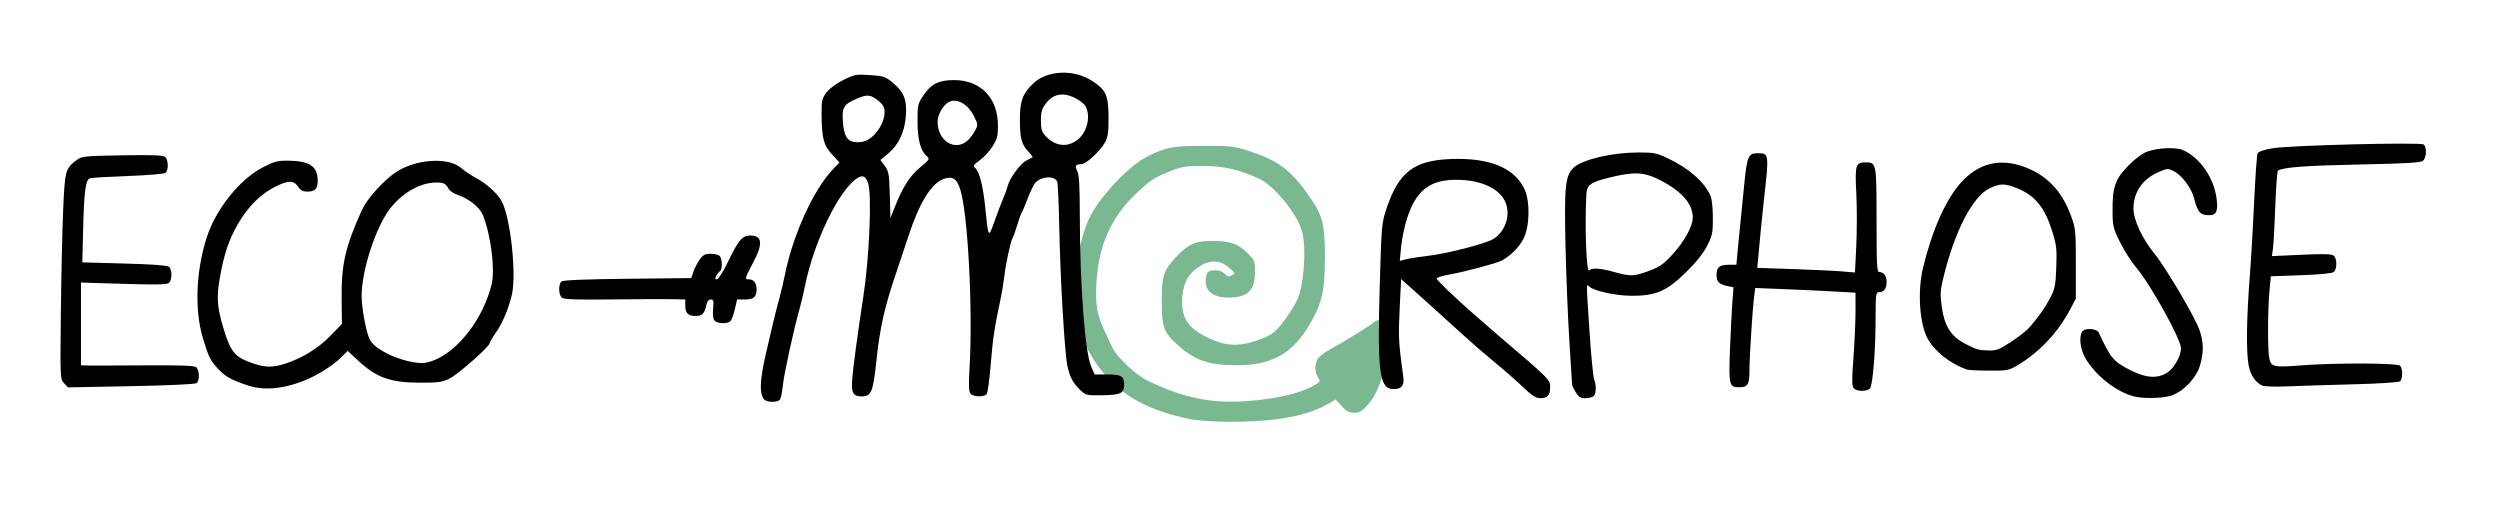 <?xml version="1.0" encoding="UTF-8" standalone="no"?>
<!-- Created with Inkscape (http://www.inkscape.org/) -->

<svg
   width="1823"
   height="376"
   viewBox="0 0 482.335 99.483"
   version="1.1"
   id="svg5"
   sodipodi:docname="logoNomSansFond.svg"
   inkscape:version="1.1.1 (1:1.1+202109281943+c3084ef5ed)"
   xmlns:inkscape="http://www.inkscape.org/namespaces/inkscape"
   xmlns:sodipodi="http://sodipodi.sourceforge.net/DTD/sodipodi-0.dtd"
   xmlns="http://www.w3.org/2000/svg"
   xmlns:svg="http://www.w3.org/2000/svg">
  <sodipodi:namedview
     id="namedview9"
     pagecolor="#505050"
     bordercolor="#eeeeee"
     borderopacity="1"
     inkscape:pageshadow="0"
     inkscape:pageopacity="0"
     inkscape:pagecheckerboard="0"
     inkscape:document-units="mm"
     showgrid="false"
     units="px"
     width="1823px"
     inkscape:zoom="0.32557426"
     inkscape:cx="924.52026"
     inkscape:cy="551.33351"
     inkscape:window-width="1854"
     inkscape:window-height="1098"
     inkscape:window-x="66"
     inkscape:window-y="29"
     inkscape:window-maximized="1"
     inkscape:current-layer="svg5" />
  <defs
     id="defs2" />
  <g
     id="g1139">
    <rect
       style="fill:#ffffff;fill-opacity:1;stroke:none;stroke-width:1.56;opacity:0"
       id="rect4526"
       width="482.335"
       height="99.483"
       x="3.8502676e-06"
       y="3.4387938e-07"
       rx="3.3306809e-15"
       ry="11" />
    <path
       style="fill:#7ab892;fill-opacity:1;stroke-width:0.353"
       d="m 228.9,80.726 c -6.428,-1.437 -10.68,-3.497 -14.24,-6.899 -2.837,-2.711 -4.811,-5.815 -6.282,-9.88 -1.825,-5.045 -1.051,-15.435 1.598,-21.45 1.879,-4.267 7.804,-10.602 11.632,-12.439 3.556,-1.706 4.743,-1.918 10.742,-1.918 5.512,0 5.712,0.027 9.368,1.25 5.29,1.77 7.858,3.879 11.582,9.509 1.911,2.889 2.359,5.002 2.319,10.936 -0.043,6.438 -0.537,8.615 -2.869,12.634 -3.329,5.739 -7.362,8.018 -14.15,7.997 -5.517,-0.017 -8.087,-0.918 -11.541,-4.043 -2.55,-2.308 -2.923,-3.372 -2.92,-8.338 0.003,-4.739 0.347,-5.862 2.534,-8.255 2.454,-2.685 3.851,-3.346 7.063,-3.344 3.576,0.003 5.122,0.515 6.892,2.285 1.453,1.453 1.5,1.572 1.5,3.761 0,3.527 -1.434,4.887 -5.153,4.887 -2.736,0 -4.372,-1.168 -4.372,-3.122 0,-0.727 0.191,-1.513 0.423,-1.746 0.666,-0.666 2.565,-0.508 3.271,0.271 0.511,0.564 0.765,0.621 1.356,0.305 0.709,-0.379 0.699,-0.415 -0.382,-1.381 -1.65,-1.474 -3.389,-1.683 -5.35,-0.641 -2.332,1.239 -3.584,3.225 -3.81,6.045 -0.325,4.053 0.956,6.107 5.032,8.062 3.214,1.542 5.756,1.69 9.224,0.535 2.089,-0.696 3.127,-1.271 4.06,-2.25 1.245,-1.306 3.423,-4.55 3.961,-5.901 1.223,-3.067 1.657,-9.545 0.858,-12.808 -0.806,-3.293 -5.277,-8.87 -8.22,-10.253 -3.828,-1.799 -6.925,-2.515 -10.885,-2.515 -3.454,0 -4.098,0.107 -6.534,1.082 -2.96,1.185 -3.982,1.871 -6.615,4.439 -4.748,4.631 -7.073,9.969 -7.454,17.118 -0.221,4.141 0.089,5.967 1.545,9.111 0.494,1.067 1.153,2.489 1.464,3.16 0.949,2.047 4.579,5.431 7.118,6.637 7.941,3.77 13.678,4.636 22.654,3.423 4.046,-0.547 7.291,-1.49 9.361,-2.719 1.077,-0.64 1.114,-0.727 0.617,-1.436 -0.687,-0.981 -0.675,-2.702 0.025,-3.701 0.305,-0.435 1.297,-1.189 2.205,-1.676 2.496,-1.339 7.793,-4.608 8.495,-5.243 0.787,-0.713 2.634,-0.726 3.217,-0.024 0.597,0.719 0.257,5.394 -0.564,7.753 -1.933,5.559 -2.409,6.59 -3.727,8.088 -1.182,1.343 -1.629,1.613 -2.666,1.613 -0.981,0 -1.494,-0.272 -2.418,-1.281 l -1.173,-1.281 -1.52,0.87 c -2.529,1.447 -5.546,2.351 -9.735,2.917 -5.471,0.74 -13.893,0.67 -17.539,-0.145 z"
       id="path1245" />
    <path
       style="fill:#000000;stroke-width:0.353"
       d="m 147.426,77.062 c -0.929,-1.12 -0.847,-3.595 0.283,-8.56 1.319,-5.796 1.962,-8.44 2.69,-11.072 0.295,-1.067 0.76,-3.052 1.033,-4.41 1.554,-7.732 5.524,-16.448 9.275,-20.359 l 1.255,-1.309 -1.442,-1.564 c -1.635,-1.774 -1.98,-3.119 -2.008,-7.84 -0.016,-2.58 0.075,-2.97 0.955,-4.124 0.586,-0.768 1.883,-1.723 3.267,-2.404 2.165,-1.066 2.456,-1.119 5.145,-0.934 2.68,0.184 2.948,0.278 4.494,1.584 2.098,1.772 2.662,3.324 2.377,6.543 -0.264,2.985 -1.427,5.381 -3.412,7.03 l -1.475,1.225 0.842,1.138 c 0.764,1.032 0.854,1.554 0.965,5.608 l 0.123,4.47 0.761,-1.94 c 1.569,-3.998 2.951,-6.182 4.956,-7.832 1.761,-1.45 1.903,-1.665 1.384,-2.095 -1.27,-1.051 -1.863,-3.175 -1.871,-6.701 -0.007,-3.254 0.041,-3.473 1.139,-5.115 1.477,-2.21 2.96,-2.949 5.923,-2.95 5.128,-0.001 8.453,3.452 8.453,8.779 0,2.02 -0.154,2.614 -1.041,4.013 -0.573,0.903 -1.683,2.107 -2.466,2.674 -1.192,0.863 -1.342,1.101 -0.918,1.453 0.831,0.69 1.552,3.476 1.965,7.598 0.609,6.084 0.61,6.085 1.825,2.646 0.582,-1.649 1.338,-3.634 1.679,-4.41 0.341,-0.776 0.72,-1.826 0.842,-2.333 0.354,-1.47 2.429,-4.302 3.584,-4.889 0.582,-0.296 1.126,-0.58 1.209,-0.63 0.083,-0.051 -0.264,-0.527 -0.771,-1.058 -1.353,-1.419 -1.672,-2.59 -1.672,-6.14 0,-3.689 0.488,-5.034 2.553,-7.038 2.637,-2.559 7.78,-2.809 11.312,-0.549 2.763,1.767 3.224,2.782 3.236,7.116 0.007,2.772 -0.13,3.783 -0.64,4.718 -0.948,1.739 -3.688,4.277 -4.616,4.277 -1.125,0 -1.299,0.312 -0.763,1.368 0.348,0.685 0.471,2.906 0.475,8.536 0.009,13.355 0.998,26.431 2.206,29.167 l 0.662,1.499 h 2.419 c 2.725,0 3.265,0.325 3.265,1.968 0,1.67 -0.655,1.988 -4.203,2.042 -3.048,0.046 -3.188,0.013 -4.268,-1.011 -1.375,-1.304 -1.982,-2.435 -2.467,-4.595 -0.526,-2.348 -1.377,-16.745 -1.574,-26.639 -0.091,-4.586 -0.268,-8.604 -0.392,-8.928 -0.447,-1.165 -2.761,-1.149 -4.102,0.028 -0.331,0.291 -1.029,1.661 -1.55,3.045 -0.521,1.384 -1.062,2.675 -1.201,2.87 -0.14,0.194 -0.54,1.305 -0.889,2.469 -0.35,1.164 -0.747,2.275 -0.882,2.469 -0.369,0.528 -1.333,5 -1.595,7.403 -0.127,1.161 -0.457,3.145 -0.733,4.41 -1.095,5.004 -1.513,7.801 -1.899,12.702 -0.222,2.812 -0.569,5.312 -0.772,5.556 -0.513,0.618 -2.572,0.556 -3.111,-0.093 -0.337,-0.406 -0.384,-1.584 -0.191,-4.851 0.667,-11.316 -0.297,-29.861 -1.796,-34.568 -0.655,-2.055 -1.459,-2.574 -3.133,-2.021 -2.4,0.792 -4.786,4.649 -6.873,11.109 -0.627,1.94 -1.605,4.877 -2.174,6.526 -2.369,6.865 -3.312,10.993 -3.988,17.45 -0.629,6.007 -0.987,6.892 -2.793,6.892 -1.738,0 -2.087,-0.644 -1.867,-3.436 0.182,-2.31 1.023,-8.531 2.134,-15.791 1.176,-7.685 1.676,-19.767 0.909,-21.968 -0.476,-1.365 -1.049,-1.588 -2.171,-0.844 -3.49,2.313 -8.286,12.258 -9.982,20.695 -0.273,1.358 -0.744,3.343 -1.046,4.41 -1.16,4.096 -3.021,12.624 -3.232,14.817 -0.122,1.261 -0.378,2.491 -0.569,2.734 -0.464,0.588 -2.543,0.564 -3.04,-0.036 z m 39.334,-50.016 c 0.412,-0.384 1.026,-1.213 1.365,-1.843 0.603,-1.12 0.597,-1.183 -0.28,-2.914 -1.094,-2.159 -3.169,-3.348 -4.66,-2.669 -1.165,0.531 -2.286,2.426 -2.288,3.866 -0.004,3.752 3.424,5.834 5.862,3.56 z m 20.947,0.069 c 1.993,-1.417 2.82,-4.577 1.73,-6.613 -0.266,-0.496 -1.257,-1.258 -2.207,-1.694 -2.27,-1.043 -4.061,-0.662 -5.451,1.159 -0.779,1.021 -0.952,1.617 -0.952,3.275 0,1.673 0.154,2.195 0.882,2.983 1.787,1.936 4.053,2.272 5.997,0.89 z m -39.629,-0.574 c 1.452,-1.108 2.588,-3.246 2.588,-4.873 0,-0.919 -0.259,-1.435 -1.056,-2.106 -1.564,-1.316 -2.243,-1.408 -4.191,-0.57 -2.638,1.135 -2.977,1.657 -2.806,4.329 0.196,3.081 0.91,4.123 2.826,4.123 1.02,0 1.813,-0.271 2.641,-0.902 z m 125.695,48.08 c -1.268,-1.209 -3.728,-3.364 -5.468,-4.787 -1.74,-1.424 -4.512,-3.829 -6.162,-5.344 -1.649,-1.515 -4.983,-4.532 -7.408,-6.704 l -4.41,-3.949 -0.284,5.765 c -0.267,5.416 -0.203,6.61 0.703,13.092 0.233,1.671 -0.319,2.375 -1.865,2.375 -2.74,0 -3.156,-3.072 -2.682,-19.789 0.332,-11.702 0.378,-12.238 1.275,-14.944 2.341,-7.059 5.259,-9.349 12.292,-9.647 7.532,-0.319 12.409,1.65 14.359,5.799 1.107,2.355 1.024,7.141 -0.166,9.527 -0.82,1.645 -2.517,3.356 -4.237,4.271 -0.983,0.523 -7.254,2.191 -10.083,2.682 -1.281,0.222 -2.377,0.563 -2.436,0.757 -0.111,0.367 5.601,5.651 11.997,11.099 9.758,8.311 9.878,8.431 9.878,9.853 0,1.591 -0.506,2.157 -1.923,2.148 -0.833,-0.005 -1.596,-0.502 -3.381,-2.205 z M 275.534,49.356 c 3.742,-0.438 11.066,-2.329 12.576,-3.247 2.192,-1.333 3.283,-4.296 2.479,-6.731 -0.952,-2.883 -4.7,-4.701 -9.681,-4.693 -5.08,0.008 -7.713,2.088 -9.442,7.456 -0.49,1.522 -1.005,3.988 -1.144,5.48 l -0.253,2.713 1.186,-0.308 c 0.652,-0.169 2.578,-0.471 4.278,-0.67 z m 28.477,26.331 c -0.384,-0.631 -0.701,-1.305 -0.704,-1.499 -0.003,-0.194 -0.235,-3.925 -0.516,-8.29 -0.281,-4.366 -0.617,-12.541 -0.746,-18.168 -0.271,-11.796 -0.054,-13.914 1.579,-15.399 1.724,-1.568 7.344,-2.889 12.384,-2.913 3.039,-0.014 3.571,0.087 5.708,1.092 4.084,1.921 7.14,4.601 8.315,7.294 0.247,0.566 0.441,2.43 0.441,4.233 1.3e-4,2.937 -0.101,3.419 -1.138,5.441 -0.772,1.506 -2.104,3.16 -4.145,5.149 -3.649,3.555 -5.759,4.457 -10.396,4.442 -2.941,-0.01 -7.095,-0.893 -8.092,-1.72 -0.698,-0.579 -0.695,-1.491 -0.027,8.662 0.299,4.547 0.696,8.668 0.882,9.157 0.464,1.22 0.424,2.733 -0.085,3.242 -0.233,0.233 -0.95,0.423 -1.593,0.423 -0.941,0 -1.306,-0.224 -1.868,-1.147 z M 318.116,52.271 c 2.101,-0.779 2.824,-1.281 4.535,-3.148 2.331,-2.544 3.942,-5.464 3.942,-7.145 0,-2.692 -2.181,-5.151 -6.486,-7.315 -2.982,-1.499 -4.908,-1.573 -9.715,-0.373 -3.559,0.888 -4.218,1.375 -4.322,3.189 -0.344,6.02 -0.009,15.225 0.535,14.682 0.534,-0.534 2.176,-0.425 4.819,0.319 3.129,0.881 3.811,0.86 6.692,-0.208 z m 93.673,24.23 c -3.454,-0.849 -7.534,-4.059 -9.481,-7.46 -1.052,-1.837 -1.268,-4.538 -0.42,-5.242 0.673,-0.558 2.71,-0.333 3.019,0.334 2.324,5.024 2.825,5.618 6.16,7.306 2.966,1.501 5.138,1.65 7.027,0.482 1.343,-0.83 2.69,-3.201 2.69,-4.734 0,-1.756 -5.913,-12.388 -8.725,-15.688 -0.878,-1.03 -2.24,-3.173 -3.027,-4.763 -1.344,-2.714 -1.432,-3.083 -1.451,-6.064 -0.03,-4.609 0.537,-6.203 3.124,-8.792 1.286,-1.287 2.706,-2.338 3.553,-2.63 2.178,-0.75 5.513,-0.889 6.912,-0.288 3.312,1.421 6.081,5.504 6.517,9.608 0.264,2.487 -0.159,3.101 -2.019,2.92 -1.266,-0.123 -1.714,-0.751 -2.398,-3.361 -0.496,-1.892 -2.345,-4.343 -3.846,-5.099 -1.102,-0.555 -1.254,-0.549 -2.84,0.11 -3.145,1.307 -4.95,3.876 -4.965,7.067 -0.01,2.199 1.659,5.796 4.062,8.756 2.22,2.735 7.754,12.118 8.68,14.72 0.804,2.259 0.833,4.307 0.094,6.824 -0.75,2.554 -3.491,5.314 -5.875,5.914 -1.789,0.45 -5.123,0.49 -6.792,0.08 z M 357.636,74.891 c -0.349,-0.421 -0.358,-1.651 -0.041,-5.909 0.22,-2.958 0.399,-6.982 0.398,-8.944 l -0.003,-3.566 -3.969,-0.227 c -2.183,-0.125 -6.535,-0.329 -9.672,-0.454 l -5.703,-0.227 -0.203,1.551 c -0.326,2.499 -0.913,11.704 -0.913,14.334 0,2.728 -0.325,3.268 -1.968,3.268 -1.942,0 -2.046,-0.418 -1.797,-7.157 0.124,-3.34 0.329,-7.437 0.456,-9.105 l 0.231,-3.033 -1.161,-0.232 c -1.605,-0.321 -2.111,-0.834 -2.111,-2.141 0,-1.5 0.555,-1.968 2.336,-1.968 h 1.489 l 0.218,-2.381 c 0.12,-1.31 0.381,-3.969 0.579,-5.909 0.198,-1.94 0.507,-5.036 0.687,-6.879 0.564,-5.791 0.796,-6.35 2.629,-6.35 2.184,0 2.201,0.115 1.238,8.643 -0.324,2.869 -0.852,8.217 -1.188,12.031 l -0.128,1.448 6.918,0.231 c 3.805,0.127 8.045,0.329 9.423,0.448 l 2.504,0.217 0.253,-5.195 c 0.139,-2.857 0.141,-7.398 0.004,-10.091 -0.278,-5.485 -0.133,-5.968 1.79,-5.968 2.088,0 2.117,0.149 2.117,11.167 0,8.797 0.066,10 0.547,10 0.856,-2.1e-5 1.393,0.748 1.393,1.94 0,1.232 -0.541,1.94 -1.482,1.94 -0.582,0 -0.636,0.423 -0.641,5.027 -0.007,6.26 -0.535,12.87 -1.08,13.526 -0.546,0.658 -2.593,0.635 -3.15,-0.035 z M 47.899,74.394 c -3.286,-1.106 -4.361,-1.69 -5.691,-3.091 -1.599,-1.684 -1.909,-2.29 -3.007,-5.874 -1.68,-5.484 -1.439,-12.858 0.637,-19.471 1.736,-5.531 6.383,-11.365 10.906,-13.691 2.189,-1.126 2.826,-1.292 4.864,-1.269 4.152,0.048 5.68,1.087 5.691,3.871 0.006,1.556 -0.511,2.099 -1.998,2.099 -0.83,0 -1.312,-0.238 -1.71,-0.845 -0.887,-1.354 -1.862,-1.386 -4.401,-0.145 -2.859,1.397 -5.377,3.906 -7.325,7.299 -1.729,3.012 -2.654,5.784 -3.457,10.364 -0.661,3.771 -0.526,5.596 0.726,9.778 1.229,4.104 2.092,5.289 4.582,6.281 3.14,1.252 4.678,1.34 7.426,0.425 3.352,-1.115 6.345,-2.991 8.758,-5.489 l 2.068,-2.141 -0.056,-4.677 c -0.082,-6.767 0.678,-10.128 3.913,-17.299 0.942,-2.088 4.039,-5.564 6.416,-7.201 3.826,-2.635 10.255,-3.086 12.751,-0.894 0.655,0.575 1.956,1.448 2.891,1.941 1.955,1.029 4.172,3.041 4.918,4.463 1.721,3.279 2.887,14.212 1.934,18.137 -0.661,2.723 -1.824,5.452 -3.091,7.256 -0.648,0.922 -1.178,1.821 -1.178,1.997 0,0.628 -6.102,6.016 -7.711,6.809 -1.406,0.693 -2.188,0.807 -5.519,0.807 -5.87,0 -8.544,-0.932 -12.087,-4.213 l -2.088,-1.933 -1.202,1.245 c -0.661,0.685 -2.314,1.917 -3.672,2.738 -4.927,2.978 -10.419,4.025 -14.287,2.723 z m 35.879,-4.9 c 4.785,-1.93 9.506,-8.174 11.078,-14.653 0.693,-2.857 -0.143,-9.477 -1.683,-13.328 -0.609,-1.523 -2.685,-3.182 -4.913,-3.929 -0.721,-0.241 -1.484,-0.756 -1.697,-1.145 -0.56,-1.021 -0.944,-1.224 -2.327,-1.227 -3.093,-0.009 -6.528,1.909 -8.947,4.993 -2.769,3.531 -5.516,11.944 -5.516,16.893 0,2.419 0.881,7.079 1.602,8.473 1.047,2.026 6.283,4.367 10.039,4.49 0.485,0.016 1.549,-0.24 2.365,-0.569 z m -71.416,4.44 c -0.75,-0.799 -0.756,-0.914 -0.622,-13.505 0.074,-6.985 0.273,-15.916 0.443,-19.848 0.335,-7.77 0.416,-8.064 2.689,-9.761 0.897,-0.67 1.564,-0.735 8.715,-0.854 5.779,-0.096 7.876,-0.019 8.267,0.306 0.637,0.529 0.693,2.597 0.083,3.084 -0.243,0.194 -3.522,0.466 -7.287,0.605 -3.766,0.139 -7.058,0.334 -7.316,0.433 -0.81,0.311 -1.111,2.535 -1.286,9.49 l -0.169,6.736 8.113,0.221 c 5.3,0.144 8.283,0.362 8.603,0.627 0.642,0.533 0.63,2.587 -0.019,3.126 -0.382,0.317 -2.551,0.36 -8.731,0.171 l -8.223,-0.251 v 7.986 7.986 l 1.235,0.035 c 0.679,0.019 5.567,0.005 10.862,-0.031 7.102,-0.049 9.763,0.046 10.142,0.361 0.63,0.523 0.679,2.594 0.074,3.072 -0.257,0.203 -5.517,0.447 -12.628,0.584 L 13.118,74.74 12.361,73.934 Z m 424.122,0.47 c -1.326,-0.593 -2.283,-2.005 -2.642,-3.899 -0.491,-2.591 -0.42,-8.814 0.191,-16.779 0.283,-3.687 0.685,-10.513 0.893,-15.169 0.208,-4.657 0.5,-8.702 0.65,-8.99 0.165,-0.318 1.294,-0.694 2.883,-0.961 3.463,-0.58 28.56,-1.203 29.158,-0.724 0.637,0.511 0.544,2.565 -0.142,3.135 -0.455,0.378 -3.152,0.536 -12.259,0.719 -10.203,0.205 -14.702,0.539 -15.713,1.164 -0.153,0.095 -0.385,3.152 -0.516,6.795 -0.131,3.643 -0.332,7.319 -0.447,8.17 l -0.209,1.547 5.702,-0.258 c 4.292,-0.195 5.83,-0.152 6.221,0.172 0.664,0.551 0.673,2.599 0.014,3.147 -0.32,0.266 -2.638,0.495 -6.325,0.626 l -5.82,0.206 -0.256,2.681 c -0.352,3.685 -0.382,11.576 -0.049,13.14 0.357,1.677 0.855,1.785 6.294,1.362 6.444,-0.501 18.413,-0.458 18.938,0.068 0.556,0.556 0.544,2.569 -0.018,3.018 -0.248,0.198 -4.149,0.447 -8.908,0.569 -4.657,0.119 -10.372,0.298 -12.7,0.398 -2.328,0.1 -4.551,0.039 -4.939,-0.135 z m -56.974,-3.098 c -3.158,-1.078 -6.135,-3.405 -7.57,-5.917 -1.6,-2.803 -2.024,-9.202 -0.911,-13.779 1.772,-7.289 4.4,-13.166 7.344,-16.419 3.336,-3.686 7.402,-4.71 12.062,-3.036 4.411,1.584 7.362,4.643 9.118,9.452 0.904,2.475 0.948,2.903 0.948,9.297 v 6.703 l -1.018,1.94 c -2.433,4.636 -6.013,8.437 -10.355,10.994 -1.561,0.919 -1.94,0.987 -5.384,0.967 -2.037,-0.012 -3.942,-0.103 -4.233,-0.202 z m 8.51,-5.36 c 1.432,-0.944 3.004,-2.174 3.495,-2.734 1.781,-2.033 3.097,-3.904 4.074,-5.793 0.882,-1.703 1.015,-2.389 1.14,-5.877 0.126,-3.506 0.039,-4.278 -0.775,-6.879 -1.469,-4.692 -3.357,-6.994 -6.873,-8.38 -2.321,-0.915 -3.188,-0.908 -5.202,0.039 -3.283,1.543 -6.805,8.366 -8.963,17.364 -0.582,2.426 -0.616,3.141 -0.267,5.61 0.51,3.608 1.76,5.583 4.421,6.986 2.231,1.176 2.623,1.288 4.717,1.34 1.394,0.035 2.008,-0.208 4.233,-1.675 z M 137.855,61.838 c -0.281,-0.338 -0.379,-1.17 -0.271,-2.293 0.146,-1.516 0.082,-1.762 -0.456,-1.762 -0.42,0 -0.706,0.376 -0.871,1.147 -0.342,1.598 -0.782,2.028 -2.077,2.028 -1.43,0 -1.968,-0.55 -1.968,-2.011 v -1.164 l -2.381,-0.061 c -1.31,-0.034 -6.546,-0.013 -11.637,0.047 -7.043,0.083 -9.383,0.002 -9.79,-0.335 -0.659,-0.547 -0.702,-2.601 -0.066,-3.129 0.314,-0.261 4.507,-0.432 12.745,-0.521 l 12.277,-0.132 0.426,-1.239 c 0.234,-0.681 0.78,-1.736 1.213,-2.345 0.642,-0.901 1.031,-1.106 2.104,-1.106 0.724,0 1.507,0.191 1.74,0.423 0.511,0.511 0.564,2.623 0.072,2.927 -0.193,0.119 -0.516,0.526 -0.718,0.903 -0.282,0.527 -0.253,0.686 0.127,0.686 0.276,0 1.227,-1.519 2.154,-3.44 1.99,-4.122 2.755,-5.027 4.247,-5.027 2.373,0 2.534,1.554 0.548,5.296 -1.609,3.033 -1.644,3.171 -0.785,3.171 0.941,0 1.482,0.708 1.482,1.94 0,1.466 -0.563,1.94 -2.303,1.94 h -1.456 l -0.421,1.826 c -0.232,1.004 -0.596,2.036 -0.809,2.293 -0.526,0.634 -2.581,0.592 -3.125,-0.064 z"
       id="path960" />
  </g>
</svg>
